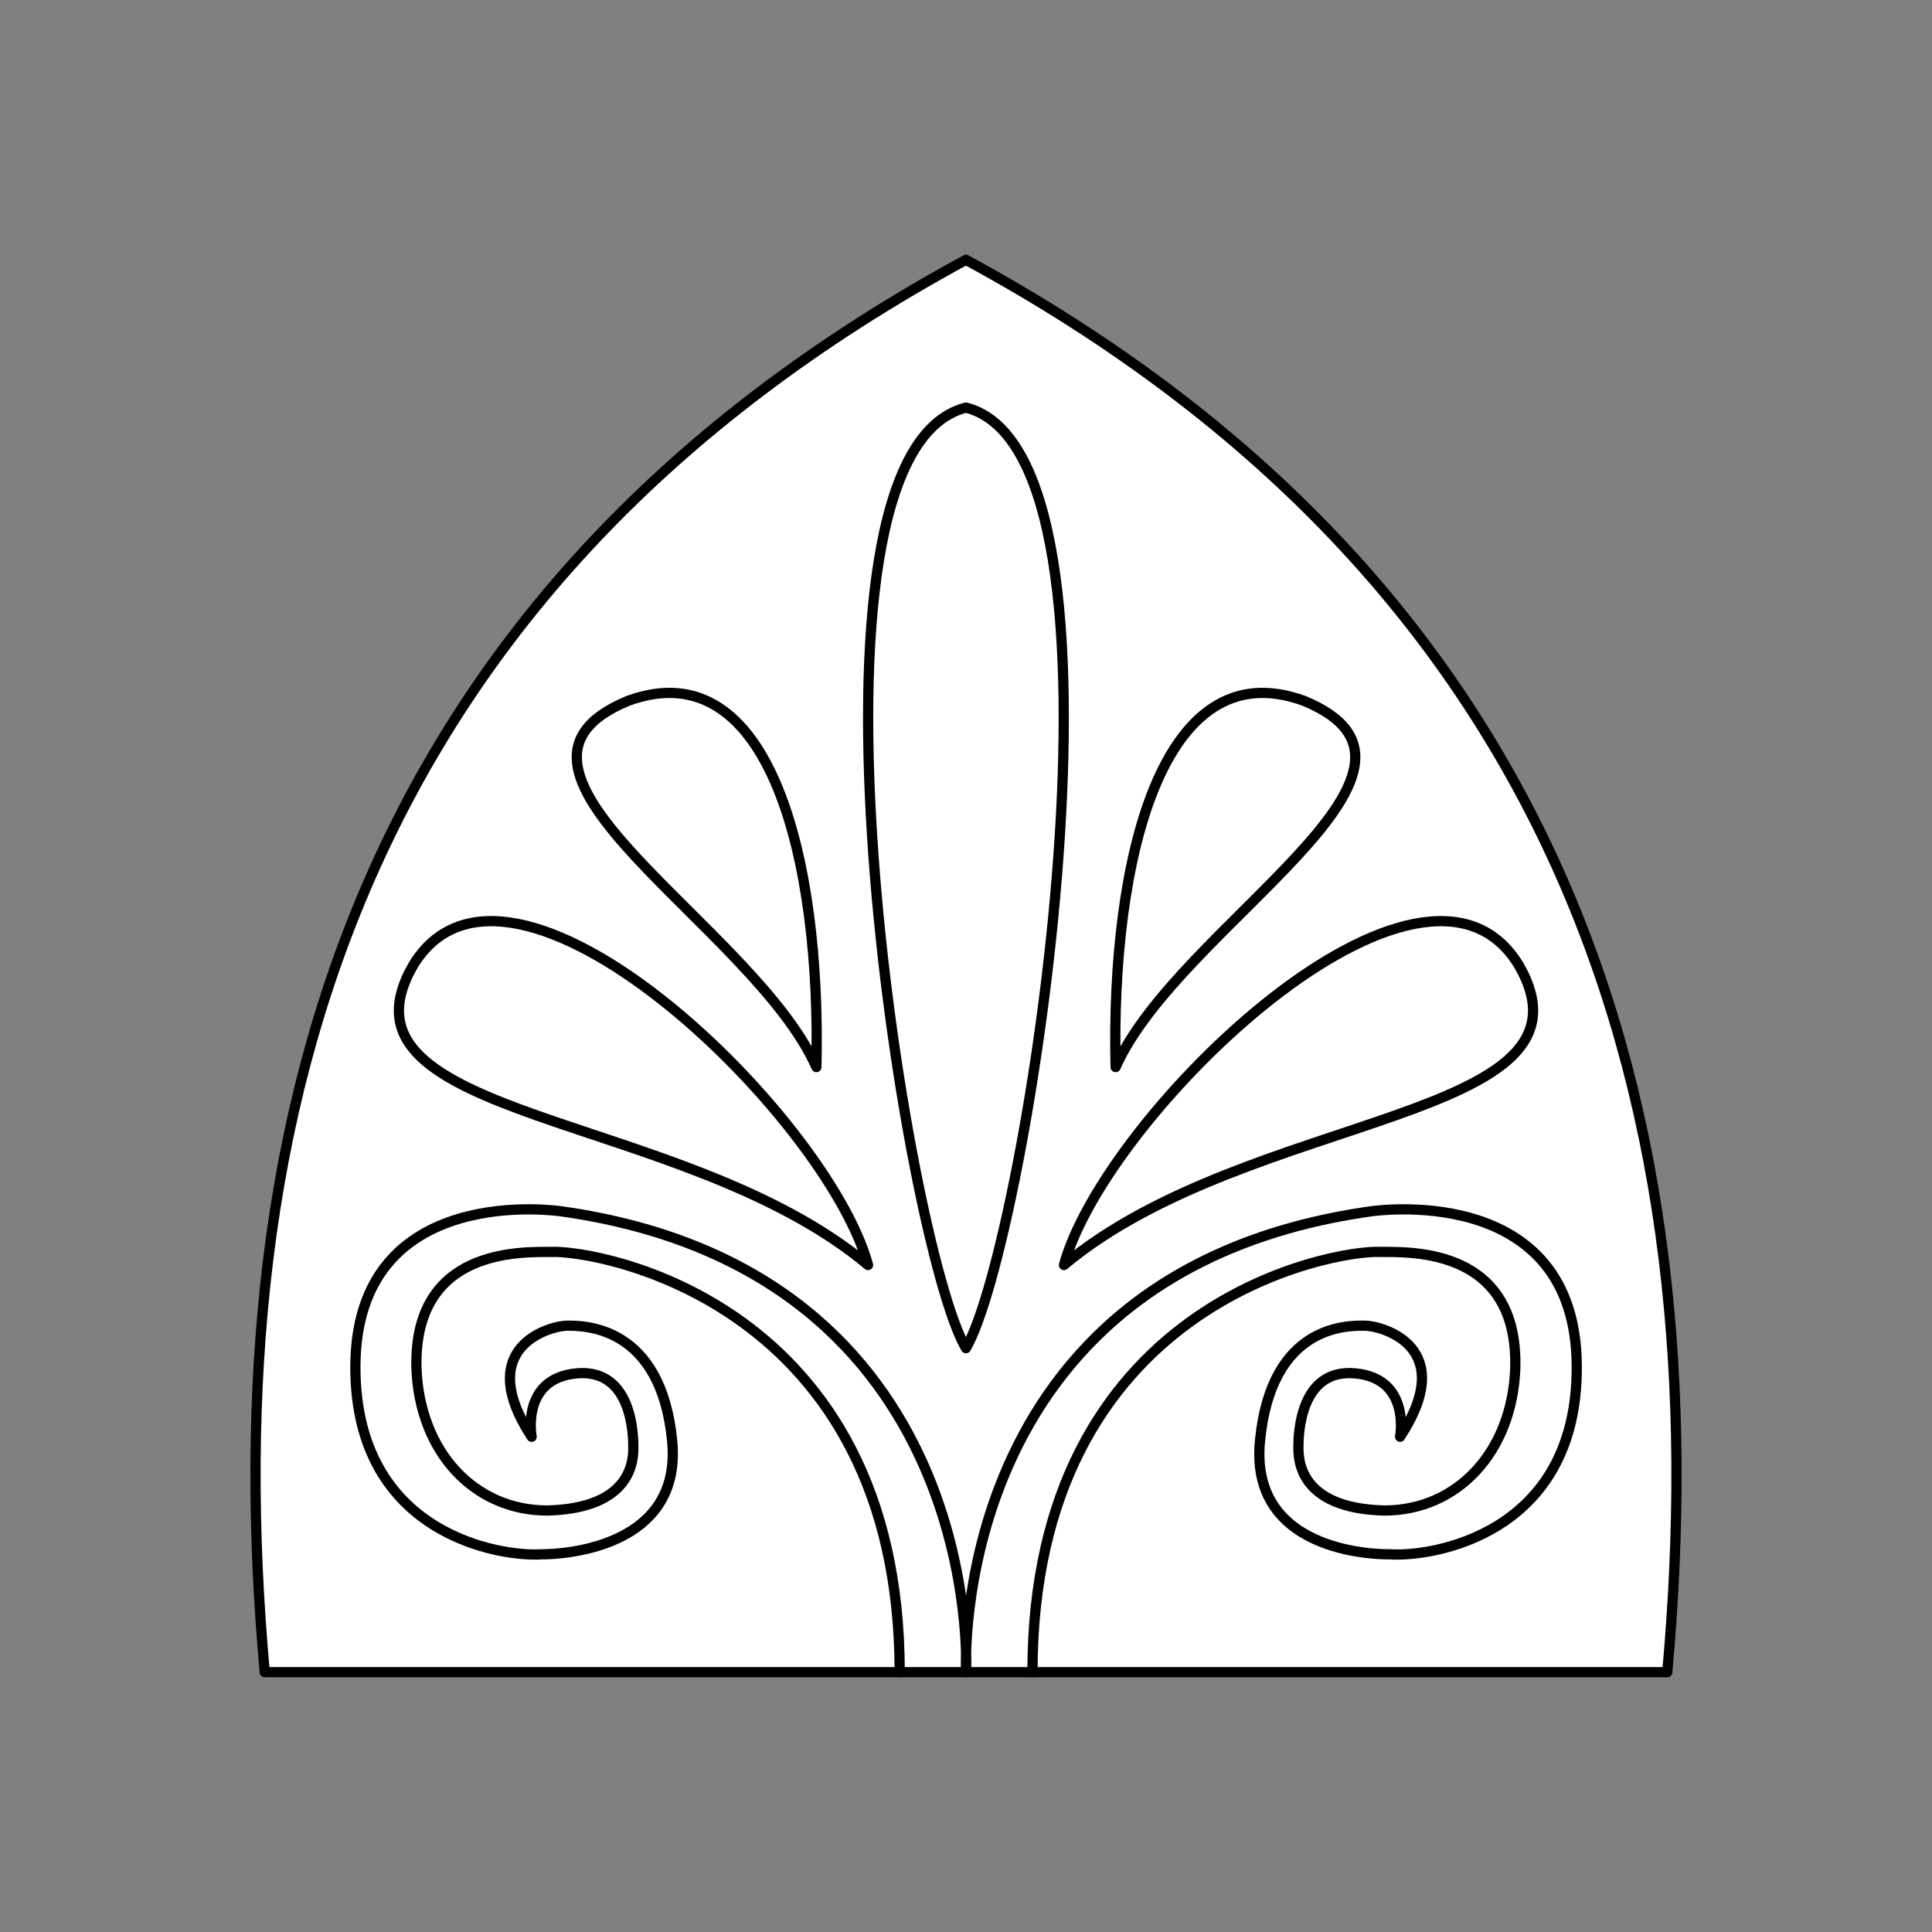 <svg xmlns="http://www.w3.org/2000/svg" viewBox="0 0 141.73 141.73"><rect x="0" y="0" width="141.73" height="141.73" fill="#808080" stroke="none"/><defs><style>.cls-1{fill:#fff;}.cls-2{fill:none;stroke:#000;stroke-linecap:round;stroke-linejoin:round;stroke-width:0.75px;}</style></defs><title>Artboard 18</title><g id="_18_fill" data-name="18 fill"><path class="cls-1" d="M122.31,122.67C126.05,81.33,115,43,70.86,19.06,26.73,43,15.68,81.33,19.42,122.67Z"/></g><g id="_18_stroke" data-name="18 stroke"><path class="cls-2" d="M30.28,70.86c7-11.73,30.37,10.87,33.4,21.94C50.09,81.43,23.78,82.29,30.28,70.86Z"/><path class="cls-2" d="M46.08,51.41C56.54,47.6,60.25,63.25,59.89,78.28,55.27,67.87,33.74,56.49,46.08,51.41Z"/><path class="cls-2" d="M122.31,122.67C126.05,81.33,115,43,70.86,19.06,26.73,43,15.68,81.33,19.42,122.67Z"/><path class="cls-2" d="M70.86,98.9c4.42-7.52,13.66-65.52,0-69C57.2,33.38,66.45,91.38,70.86,98.9Z"/><path class="cls-2" d="M111.45,70.86c-7-11.73-30.37,10.87-33.4,21.94C91.64,81.43,117.95,82.29,111.45,70.86Z"/><path class="cls-2" d="M95.65,51.41C85.19,47.6,81.48,63.25,81.84,78.28,86.46,67.87,108,56.49,95.65,51.41Z"/><path class="cls-2" d="M75.74,122.67c0-27.15,22.17-31,25.52-30.83,2.36,0,10.13-.23,9.9,8.53-.23,6.17-4.27,10.44-9.6,10.44-6.31-.15-6.31-3.81-6.31-4.65s.07-5.79,4.17-5.41,3.29,4.65,3.29,4.65c4.34-6.63-1.37-8.15-2.59-8.15s-6.86-.15-7.69,8.46,9.52,8.31,9.52,8.31c3,.22,13.74-1.38,13.72-13.72,0-13.79-15.16-11.43-15.16-11.43-31.16,4.42-29.64,33.8-29.64,33.8s1.52-29.38-29.64-33.8c0,0-15.16-2.36-15.16,11.43,0,12.34,10.74,13.94,13.72,13.72,0,0,10.34.18,9.52-8.31s-6.48-8.46-7.69-8.46S34.68,98.77,39,105.4c0,0-.81-4.27,3.29-4.65s4.17,4.57,4.17,5.41,0,4.49-6.31,4.65c-5.33,0-9.37-4.27-9.6-10.44-.23-8.76,7.54-8.53,9.9-8.53C43.82,91.69,66,95.52,66,122.67"/></g></svg>